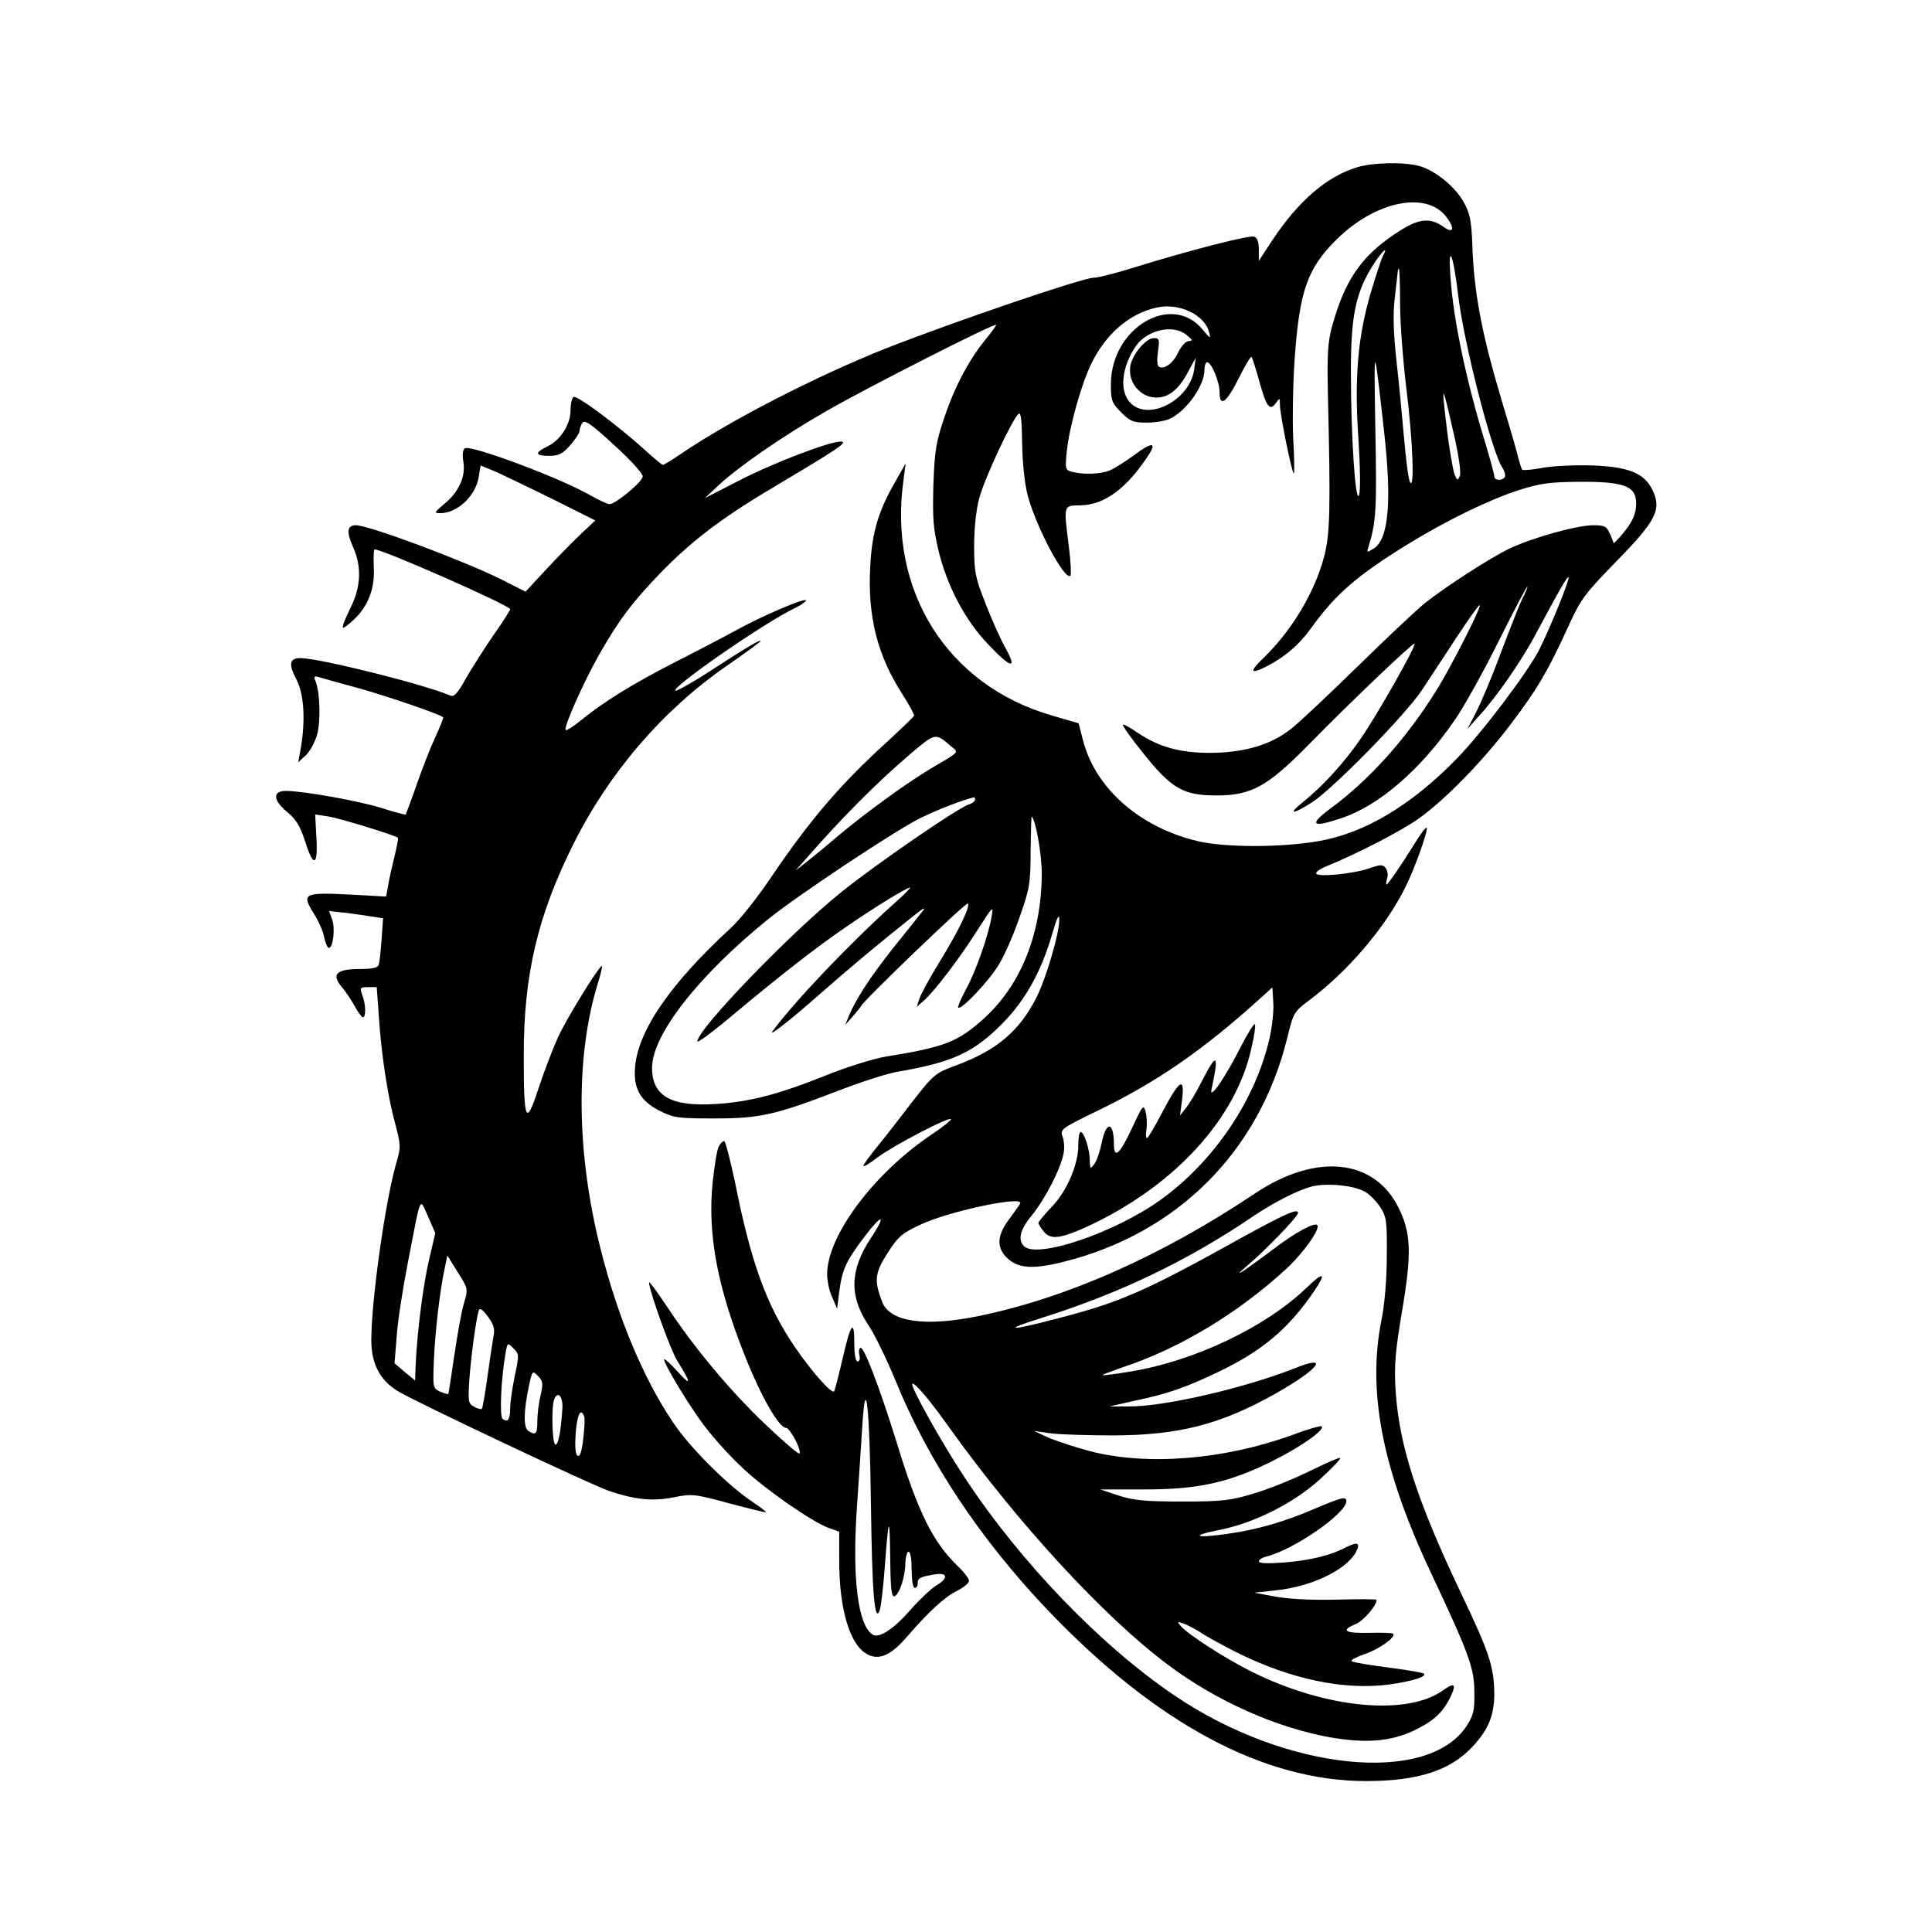 <?xml version="1.0" standalone="no"?>
<!DOCTYPE svg PUBLIC "-//W3C//DTD SVG 20010904//EN"
 "http://www.w3.org/TR/2001/REC-SVG-20010904/DTD/svg10.dtd">
<svg version="1.0" xmlns="http://www.w3.org/2000/svg"
 width="640pt" height="640pt" viewBox="0 0 640 640"
 preserveAspectRatio="xMidYMid meet">
<g transform="translate(0,640) scale(0.1,-0.1)"
fill="#000000" stroke="none">
<path d="M4493 5845 c-98 -30 -192 -111 -277 -239 l-46 -70 0 37 c0 24 -5 40
-15 43 -16 6 -214 -45 -398 -102 -60 -19 -120 -34 -134 -34 -36 0 -467 -147
-693 -236 -223 -89 -509 -235 -672 -346 -31 -21 -59 -38 -62 -38 -3 0 -29 21
-58 48 -92 83 -227 184 -238 177 -5 -3 -10 -23 -10 -44 0 -47 -33 -99 -77
-120 -43 -21 -41 -31 6 -31 32 0 44 6 70 35 17 20 31 41 31 48 0 7 4 18 9 26
8 12 30 -4 105 -73 53 -48 96 -95 95 -104 0 -18 -90 -92 -110 -92 -6 0 -35 13
-63 29 -103 59 -396 168 -416 156 -7 -4 -9 -22 -5 -45 8 -49 -15 -100 -64
-140 -32 -27 -34 -30 -13 -30 57 0 118 57 128 121 l6 37 37 -15 c20 -8 105
-49 189 -90 l154 -77 -54 -51 c-29 -28 -81 -81 -115 -118 l-62 -67 -79 40
c-129 64 -440 180 -483 180 -29 0 -32 -21 -10 -71 30 -65 27 -134 -9 -205 -16
-32 -27 -60 -24 -63 2 -3 20 11 39 29 46 45 68 104 63 174 -1 31 0 56 3 56 28
0 449 -186 449 -198 0 -4 -25 -43 -56 -87 -30 -44 -71 -108 -91 -143 -27 -49
-39 -62 -52 -56 -85 37 -434 124 -496 124 -36 0 -40 -20 -13 -71 25 -48 30
-132 15 -224 l-9 -50 25 23 c14 13 30 43 37 67 13 45 10 144 -5 179 -7 15 -4
17 11 13 10 -3 70 -20 133 -37 93 -26 266 -85 279 -96 2 -1 -10 -31 -26 -66
-16 -34 -44 -106 -62 -158 -18 -52 -35 -96 -36 -98 -1 -2 -38 8 -82 22 -74 23
-258 56 -315 56 -44 0 -43 -30 2 -68 32 -26 45 -47 63 -103 27 -85 42 -77 36
21 l-4 72 46 -7 c36 -6 216 -61 228 -70 2 -2 -3 -29 -11 -61 -8 -33 -18 -76
-21 -96 l-7 -38 -125 7 c-148 7 -156 3 -114 -64 15 -24 31 -59 34 -78 4 -19
11 -35 15 -35 15 0 22 66 11 95 l-10 27 57 -6 c32 -4 72 -10 90 -13 l32 -5 -5
-71 c-3 -40 -7 -78 -10 -84 -2 -9 -24 -13 -62 -13 -77 0 -95 -17 -61 -58 13
-15 33 -45 44 -65 11 -20 23 -37 27 -37 11 0 10 44 -2 74 -9 24 -7 26 19 26
l29 0 7 -97 c8 -126 30 -269 55 -359 17 -64 18 -75 5 -119 -37 -121 -85 -460
-85 -595 0 -78 29 -133 89 -169 62 -37 639 -310 699 -330 86 -29 144 -35 214
-21 60 12 69 11 180 -19 64 -17 121 -31 125 -31 4 0 -16 16 -46 36 -83 56
-207 180 -262 263 -99 147 -183 349 -239 572 -81 318 -84 636 -11 877 11 34
17 62 15 62 -10 0 -118 -175 -146 -237 -17 -38 -46 -113 -64 -168 -42 -129
-49 -113 -49 110 0 266 46 462 165 700 118 236 296 443 507 589 62 43 113 80
113 83 0 6 -48 -22 -174 -104 -54 -35 -103 -62 -108 -61 -21 7 296 227 396
274 20 10 36 21 36 25 0 11 -147 -52 -230 -98 -36 -20 -128 -68 -205 -107
-140 -72 -233 -129 -313 -194 -23 -19 -45 -33 -48 -30 -8 8 60 160 111 250 67
117 108 171 200 267 102 106 204 184 369 282 215 128 252 152 235 156 -27 6
-220 -67 -339 -128 l-115 -59 46 43 c68 63 213 163 356 245 137 79 563 295
563 286 0 -3 -15 -24 -34 -47 -56 -68 -104 -159 -137 -258 -28 -81 -33 -112
-37 -224 -3 -109 -1 -144 17 -219 28 -117 89 -233 166 -312 75 -79 96 -83 56
-11 -16 28 -46 95 -66 147 -34 86 -38 104 -38 190 0 58 6 120 17 160 17 65
109 261 130 279 8 7 11 -20 12 -97 1 -66 8 -132 18 -172 28 -106 124 -286 142
-267 3 3 1 45 -5 94 -18 143 -19 138 38 139 79 1 154 56 226 167 28 43 10 43
-47 0 -29 -21 -66 -45 -81 -51 -30 -13 -88 -15 -126 -5 -22 6 -23 9 -17 69 8
78 48 222 81 289 48 99 126 166 216 186 74 17 159 -23 174 -81 6 -23 5 -23
-20 7 -103 127 -305 7 -305 -180 0 -54 3 -62 34 -93 30 -30 40 -34 85 -34 29
0 64 6 79 14 56 29 112 110 112 161 0 14 4 25 9 25 14 0 41 -65 41 -99 0 -52
23 -35 63 45 21 42 40 74 43 72 2 -3 14 -38 25 -79 24 -87 35 -102 55 -75 13
19 14 19 14 -6 0 -30 38 -219 46 -227 2 -3 2 49 -2 114 -3 66 -1 188 5 270 16
222 42 297 140 393 127 125 294 160 361 75 31 -40 26 -59 -9 -34 -46 33 -86
27 -163 -26 -110 -74 -164 -154 -205 -303 -15 -54 -17 -94 -14 -235 9 -371 7
-456 -13 -530 -32 -120 -108 -245 -200 -334 -48 -46 -45 -56 7 -30 63 32 112
74 153 132 78 108 150 171 314 272 130 80 269 148 370 181 72 23 103 27 200
28 150 1 190 -14 190 -71 0 -38 -14 -66 -53 -111 l-21 -22 -12 30 c-12 27 -18
30 -57 30 -53 0 -200 -41 -276 -77 -62 -29 -213 -127 -281 -181 -25 -20 -124
-113 -220 -207 -96 -94 -195 -187 -220 -207 -68 -55 -156 -81 -270 -82 -102 0
-171 19 -245 69 -20 14 -40 25 -45 25 -5 0 25 -43 67 -95 94 -118 133 -140
243 -140 116 0 169 30 305 168 143 146 346 339 351 335 6 -7 -124 -237 -180
-317 -54 -79 -126 -157 -191 -209 -51 -41 -33 -41 31 0 70 45 311 291 365 373
26 39 76 116 113 172 37 56 71 105 77 108 14 9 -93 -203 -144 -284 -100 -160
-222 -296 -352 -391 -71 -53 -58 -63 39 -30 124 41 262 160 376 326 29 42 95
160 146 263 51 102 93 182 94 178 0 -4 -7 -22 -17 -40 -9 -18 -40 -97 -70
-176 -29 -79 -67 -169 -83 -200 l-29 -56 40 45 c57 62 139 181 184 265 85 159
107 196 111 193 5 -6 -60 -166 -97 -240 -39 -76 -190 -276 -275 -363 -150
-153 -302 -244 -454 -271 -125 -22 -313 -22 -404 0 -192 46 -339 176 -379 336
l-14 54 -89 26 c-346 100 -543 413 -491 780 l7 55 -35 -62 c-55 -95 -76 -166
-82 -275 -10 -169 23 -300 109 -432 21 -33 37 -63 36 -67 -2 -4 -42 -43 -89
-86 -158 -144 -256 -259 -388 -454 -43 -64 -102 -138 -132 -165 -196 -180
-304 -336 -315 -456 -7 -72 16 -115 82 -148 45 -23 60 -25 179 -25 152 0 201
11 410 91 77 30 167 59 200 64 181 31 251 64 345 159 76 77 128 170 164 292
17 59 25 75 25 53 1 -43 -43 -193 -75 -257 -57 -113 -132 -176 -266 -226 -69
-25 -75 -30 -143 -117 -38 -50 -91 -118 -117 -150 -27 -33 -48 -62 -48 -66 0
-5 21 8 47 28 52 39 243 139 243 126 0 -4 -28 -26 -62 -49 -192 -128 -348
-336 -348 -464 0 -22 7 -56 17 -77 l16 -37 7 55 c10 75 21 100 82 181 60 80
77 79 23 -2 -70 -106 -72 -192 -10 -286 22 -32 62 -115 91 -185 108 -267 282
-528 505 -762 358 -375 714 -566 1054 -566 173 0 280 35 354 115 52 56 71 104
71 174 -1 89 -15 134 -110 333 -148 311 -205 491 -217 672 -5 84 -1 129 22
266 32 189 29 255 -11 337 -80 165 -274 185 -476 50 -311 -208 -625 -347 -918
-407 -177 -36 -293 -19 -318 48 -27 71 -24 95 18 161 36 56 48 66 113 96 91
42 327 93 327 70 0 -3 -16 -25 -35 -51 -42 -55 -45 -94 -11 -129 37 -37 85
-41 189 -15 377 94 648 365 741 741 20 83 23 88 71 124 130 97 253 241 320
375 31 61 77 191 71 198 -3 2 -17 -16 -32 -40 -52 -84 -96 -148 -101 -148 -2
0 -1 9 2 20 4 12 1 27 -5 35 -10 12 -18 11 -53 -1 -53 -19 -177 -31 -177 -17
0 6 15 16 33 23 99 40 249 117 306 158 88 62 216 194 307 315 87 115 121 173
187 317 44 97 56 112 161 220 133 136 151 172 120 237 -27 55 -76 76 -196 81
-53 2 -127 -1 -164 -7 -36 -7 -68 -10 -71 -7 -3 2 -8 19 -13 38 -4 18 -28 101
-53 183 -69 230 -95 367 -100 531 -3 73 -8 98 -28 134 -28 51 -94 105 -147
120 -50 14 -158 12 -209 -5z m88 -293 c-5 -10 -23 -64 -40 -121 -43 -146 -55
-283 -41 -485 6 -95 7 -172 2 -186 -12 -32 -27 196 -27 410 0 185 16 261 74
353 29 45 52 66 32 29z m249 -127 c18 -157 110 -516 146 -573 8 -12 12 -27 9
-32 -9 -14 -35 -12 -35 2 0 7 -13 55 -29 108 -63 205 -106 407 -116 550 -9
120 9 81 25 -55z m-192 -32 c0 -65 10 -192 21 -282 21 -168 28 -344 11 -306
-5 11 -13 76 -19 145 -6 69 -17 184 -25 255 -10 91 -12 153 -6 205 5 41 9 81
10 88 0 6 2 12 4 12 2 0 4 -53 4 -117z m-707 -103 c20 -16 21 -19 7 -20 -10 0
-24 -16 -34 -35 -17 -38 -47 -60 -65 -50 -6 4 -7 24 -3 51 6 40 4 44 -14 44
-25 0 -68 -50 -77 -89 -13 -62 43 -120 104 -106 34 7 63 36 91 91 l21 39 -5
-38 c-13 -101 -150 -174 -211 -112 -38 38 -30 119 18 189 38 54 125 73 168 36z
m654 -320 c26 -231 15 -354 -33 -386 -25 -16 -25 -16 -18 7 25 82 27 122 22
389 -5 294 -5 294 29 -10z m235 -26 c13 -59 20 -110 16 -120 -7 -17 -9 -17
-18 6 -5 14 -16 77 -24 140 -21 173 -18 170 26 -26z m-1671 -1015 c28 -23 33
-17 -64 -74 -82 -49 -217 -147 -310 -225 -42 -36 -91 -76 -109 -90 l-31 -24
26 29 c128 147 241 260 353 356 85 72 84 72 135 28z m81 -178 c0 -5 -10 -13
-21 -16 -37 -12 -309 -199 -423 -291 -169 -136 -476 -454 -476 -494 0 -6 53
33 118 88 152 127 277 225 377 293 91 63 199 129 210 129 3 0 -20 -24 -52 -52
-146 -131 -331 -325 -403 -423 -19 -25 61 38 165 130 77 68 195 167 300 250
35 28 44 33 30 15 -11 -14 -54 -68 -96 -120 -75 -95 -123 -168 -147 -225 l-12
-30 24 27 c13 15 26 30 28 35 8 18 349 346 354 340 9 -9 -29 -88 -94 -194 -33
-54 -63 -109 -67 -123 l-8 -25 23 20 c37 33 117 138 176 231 53 83 56 86 49
49 -10 -62 -53 -185 -86 -244 -16 -30 -27 -56 -25 -59 10 -9 103 89 135 143
19 31 50 102 69 158 33 93 36 112 36 219 1 64 2 115 4 113 13 -13 33 -124 33
-189 -1 -199 -69 -370 -194 -482 -85 -76 -129 -93 -322 -124 -38 -6 -125 -33
-193 -60 -159 -64 -256 -90 -369 -97 -150 -10 -213 26 -213 120 0 109 155 307
387 494 97 78 410 286 496 330 55 28 150 65 185 72 1 1 2 -3 2 -8z m975 -792
c-46 -203 -185 -408 -361 -534 -152 -109 -409 -196 -452 -153 -21 21 -13 55
26 102 43 52 96 155 105 204 4 17 2 43 -3 57 -9 24 -5 27 123 89 189 92 341
197 522 360 l50 45 3 -51 c2 -27 -4 -81 -13 -119z m317 -507 c16 -9 39 -33 51
-52 20 -31 22 -48 21 -160 0 -74 -7 -159 -17 -209 -49 -241 2 -500 165 -845
125 -266 142 -312 142 -392 1 -61 -3 -76 -26 -112 -130 -196 -598 -148 -965
100 -244 164 -513 443 -697 723 -77 116 -181 303 -174 311 7 6 57 -52 127
-151 227 -316 509 -622 719 -779 161 -121 361 -210 543 -242 114 -19 194 -13
270 22 65 31 95 57 121 107 24 48 18 56 -21 28 -121 -87 -392 -60 -636 62 -86
43 -212 124 -234 151 -13 15 -11 16 14 6 15 -6 39 -19 54 -29 14 -10 67 -39
116 -64 180 -90 358 -127 508 -107 77 11 124 26 114 36 -3 3 -56 12 -117 20
-62 8 -117 17 -122 21 -6 3 13 13 41 23 49 16 107 58 96 68 -3 3 -39 4 -80 3
-80 -2 -95 8 -44 29 26 11 69 61 69 80 0 3 -60 3 -132 1 -83 -2 -159 2 -203
10 l-70 13 73 8 c116 12 230 67 263 125 17 32 7 37 -31 18 -53 -28 -120 -44
-207 -51 -55 -4 -83 -3 -83 4 0 5 12 13 26 16 91 23 264 143 264 183 0 17 -16
13 -110 -27 -93 -40 -185 -67 -277 -80 -113 -17 -135 -8 -33 12 116 23 246 89
333 168 37 34 67 65 67 70 0 4 -44 -15 -97 -41 -54 -27 -138 -61 -188 -76 -80
-24 -106 -27 -240 -27 -123 0 -161 4 -210 20 l-60 20 145 0 c181 0 282 23 425
94 96 48 175 104 163 115 -3 3 -48 -10 -101 -30 -225 -81 -479 -101 -667 -52
-52 14 -115 35 -140 46 l-45 21 55 -8 c30 -4 125 -7 210 -7 217 1 356 37 538
140 144 82 178 130 60 82 -168 -66 -435 -128 -552 -126 l-61 0 85 19 c112 24
166 43 275 95 147 70 234 144 319 269 41 61 31 65 -26 10 -136 -131 -374 -244
-587 -278 -47 -8 -87 -13 -89 -11 -1 1 28 12 65 25 188 62 380 177 541 324 58
53 115 133 106 147 -7 12 -71 -22 -146 -79 -94 -71 -144 -104 -88 -56 60 50
170 164 170 176 0 16 -41 -2 -185 -81 -327 -182 -404 -215 -621 -271 -152 -40
-176 -37 -44 4 260 82 483 189 700 336 71 48 150 88 197 100 51 12 139 3 175
-18z m-3100 -222 c-20 -83 -40 -242 -45 -349 l-2 -54 -34 28 -34 29 7 88 c3
48 20 158 37 245 45 232 38 217 67 153 l24 -55 -20 -85z m115 -147 c-8 -26
-22 -104 -32 -173 -10 -69 -19 -126 -20 -128 -2 -1 -13 2 -27 8 -24 11 -24 14
-21 98 4 99 20 235 35 305 l10 48 34 -55 c35 -55 35 -55 21 -103z m98 -108
c-3 -16 -12 -77 -20 -134 -8 -57 -16 -105 -19 -108 -2 -2 -14 0 -25 7 -20 10
-21 17 -16 93 6 79 22 197 31 226 3 10 13 3 30 -20 19 -26 24 -41 19 -64z m70
-134 c-8 -40 -15 -87 -15 -105 0 -38 -8 -50 -25 -36 -11 9 -5 135 10 219 6 34
7 34 26 14 19 -18 19 -22 4 -92z m86 -62 c-6 -24 -11 -63 -11 -86 0 -44 -5
-49 -30 -33 -16 10 -16 64 2 148 11 52 12 53 30 34 16 -16 18 -24 9 -63z m72
-45 c-5 -78 -14 -124 -24 -119 -10 7 -13 124 -3 150 12 29 29 9 27 -31z m72
-26 c3 -7 1 -41 -3 -75 -5 -43 -11 -60 -19 -55 -7 5 -9 29 -6 75 5 62 17 85
28 55z"/>
<path d="M4111 2934 c-50 -100 -105 -180 -98 -144 26 120 19 127 -32 28 -17
-35 -41 -74 -52 -88 l-20 -25 7 54 c9 76 -9 64 -65 -42 -25 -48 -48 -87 -51
-87 -4 0 -5 13 -2 30 2 16 1 42 -3 57 -7 26 -10 22 -45 -54 -40 -86 -60 -104
-60 -54 0 75 -25 80 -40 7 -6 -29 -17 -62 -25 -72 -13 -18 -14 -17 -15 12 0
37 -19 94 -30 94 -5 0 -8 -19 -8 -42 1 -65 -39 -156 -89 -207 -23 -24 -43 -48
-43 -52 0 -4 8 -17 18 -29 23 -29 59 -23 159 24 279 134 477 352 528 582 10
41 15 78 12 81 -3 3 -24 -30 -46 -73z"/>
<path d="M2381 2602 c-6 -10 -14 -63 -20 -116 -18 -174 15 -350 110 -586 52
-130 110 -230 133 -230 13 0 53 -76 44 -85 -3 -3 -53 40 -112 96 -117 111
-238 256 -328 393 -32 48 -58 83 -58 78 0 -26 71 -224 93 -259 47 -75 48 -88
3 -38 -25 28 -46 46 -46 42 0 -17 84 -156 136 -224 30 -39 85 -100 123 -135
75 -71 230 -179 285 -199 l36 -13 0 -96 c0 -161 35 -277 91 -309 39 -22 78 -6
129 52 76 88 128 136 170 157 22 11 40 26 40 33 0 7 -16 29 -36 48 -83 79
-133 179 -204 412 -58 186 -109 319 -120 312 -5 -3 -6 -14 -3 -25 3 -11 0 -20
-6 -20 -7 0 -11 23 -11 63 0 81 -13 62 -41 -63 -12 -52 -24 -97 -26 -99 -8
-10 -78 70 -132 150 -93 137 -144 280 -196 542 -16 75 -32 137 -36 137 -5 0
-13 -8 -18 -18z m504 -1181 c4 -300 12 -399 29 -356 4 11 12 76 17 145 13 171
16 176 18 27 1 -98 4 -128 14 -125 16 6 36 64 36 111 1 20 6 37 11 37 6 0 10
-27 10 -60 0 -33 4 -60 10 -60 6 0 10 6 10 14 0 18 6 22 53 30 47 9 51 -12 7
-37 -16 -10 -55 -47 -86 -82 -55 -63 -103 -93 -123 -80 -49 30 -69 188 -52
427 7 101 15 223 18 273 11 170 24 51 28 -264z"/>
</g>
</svg>
